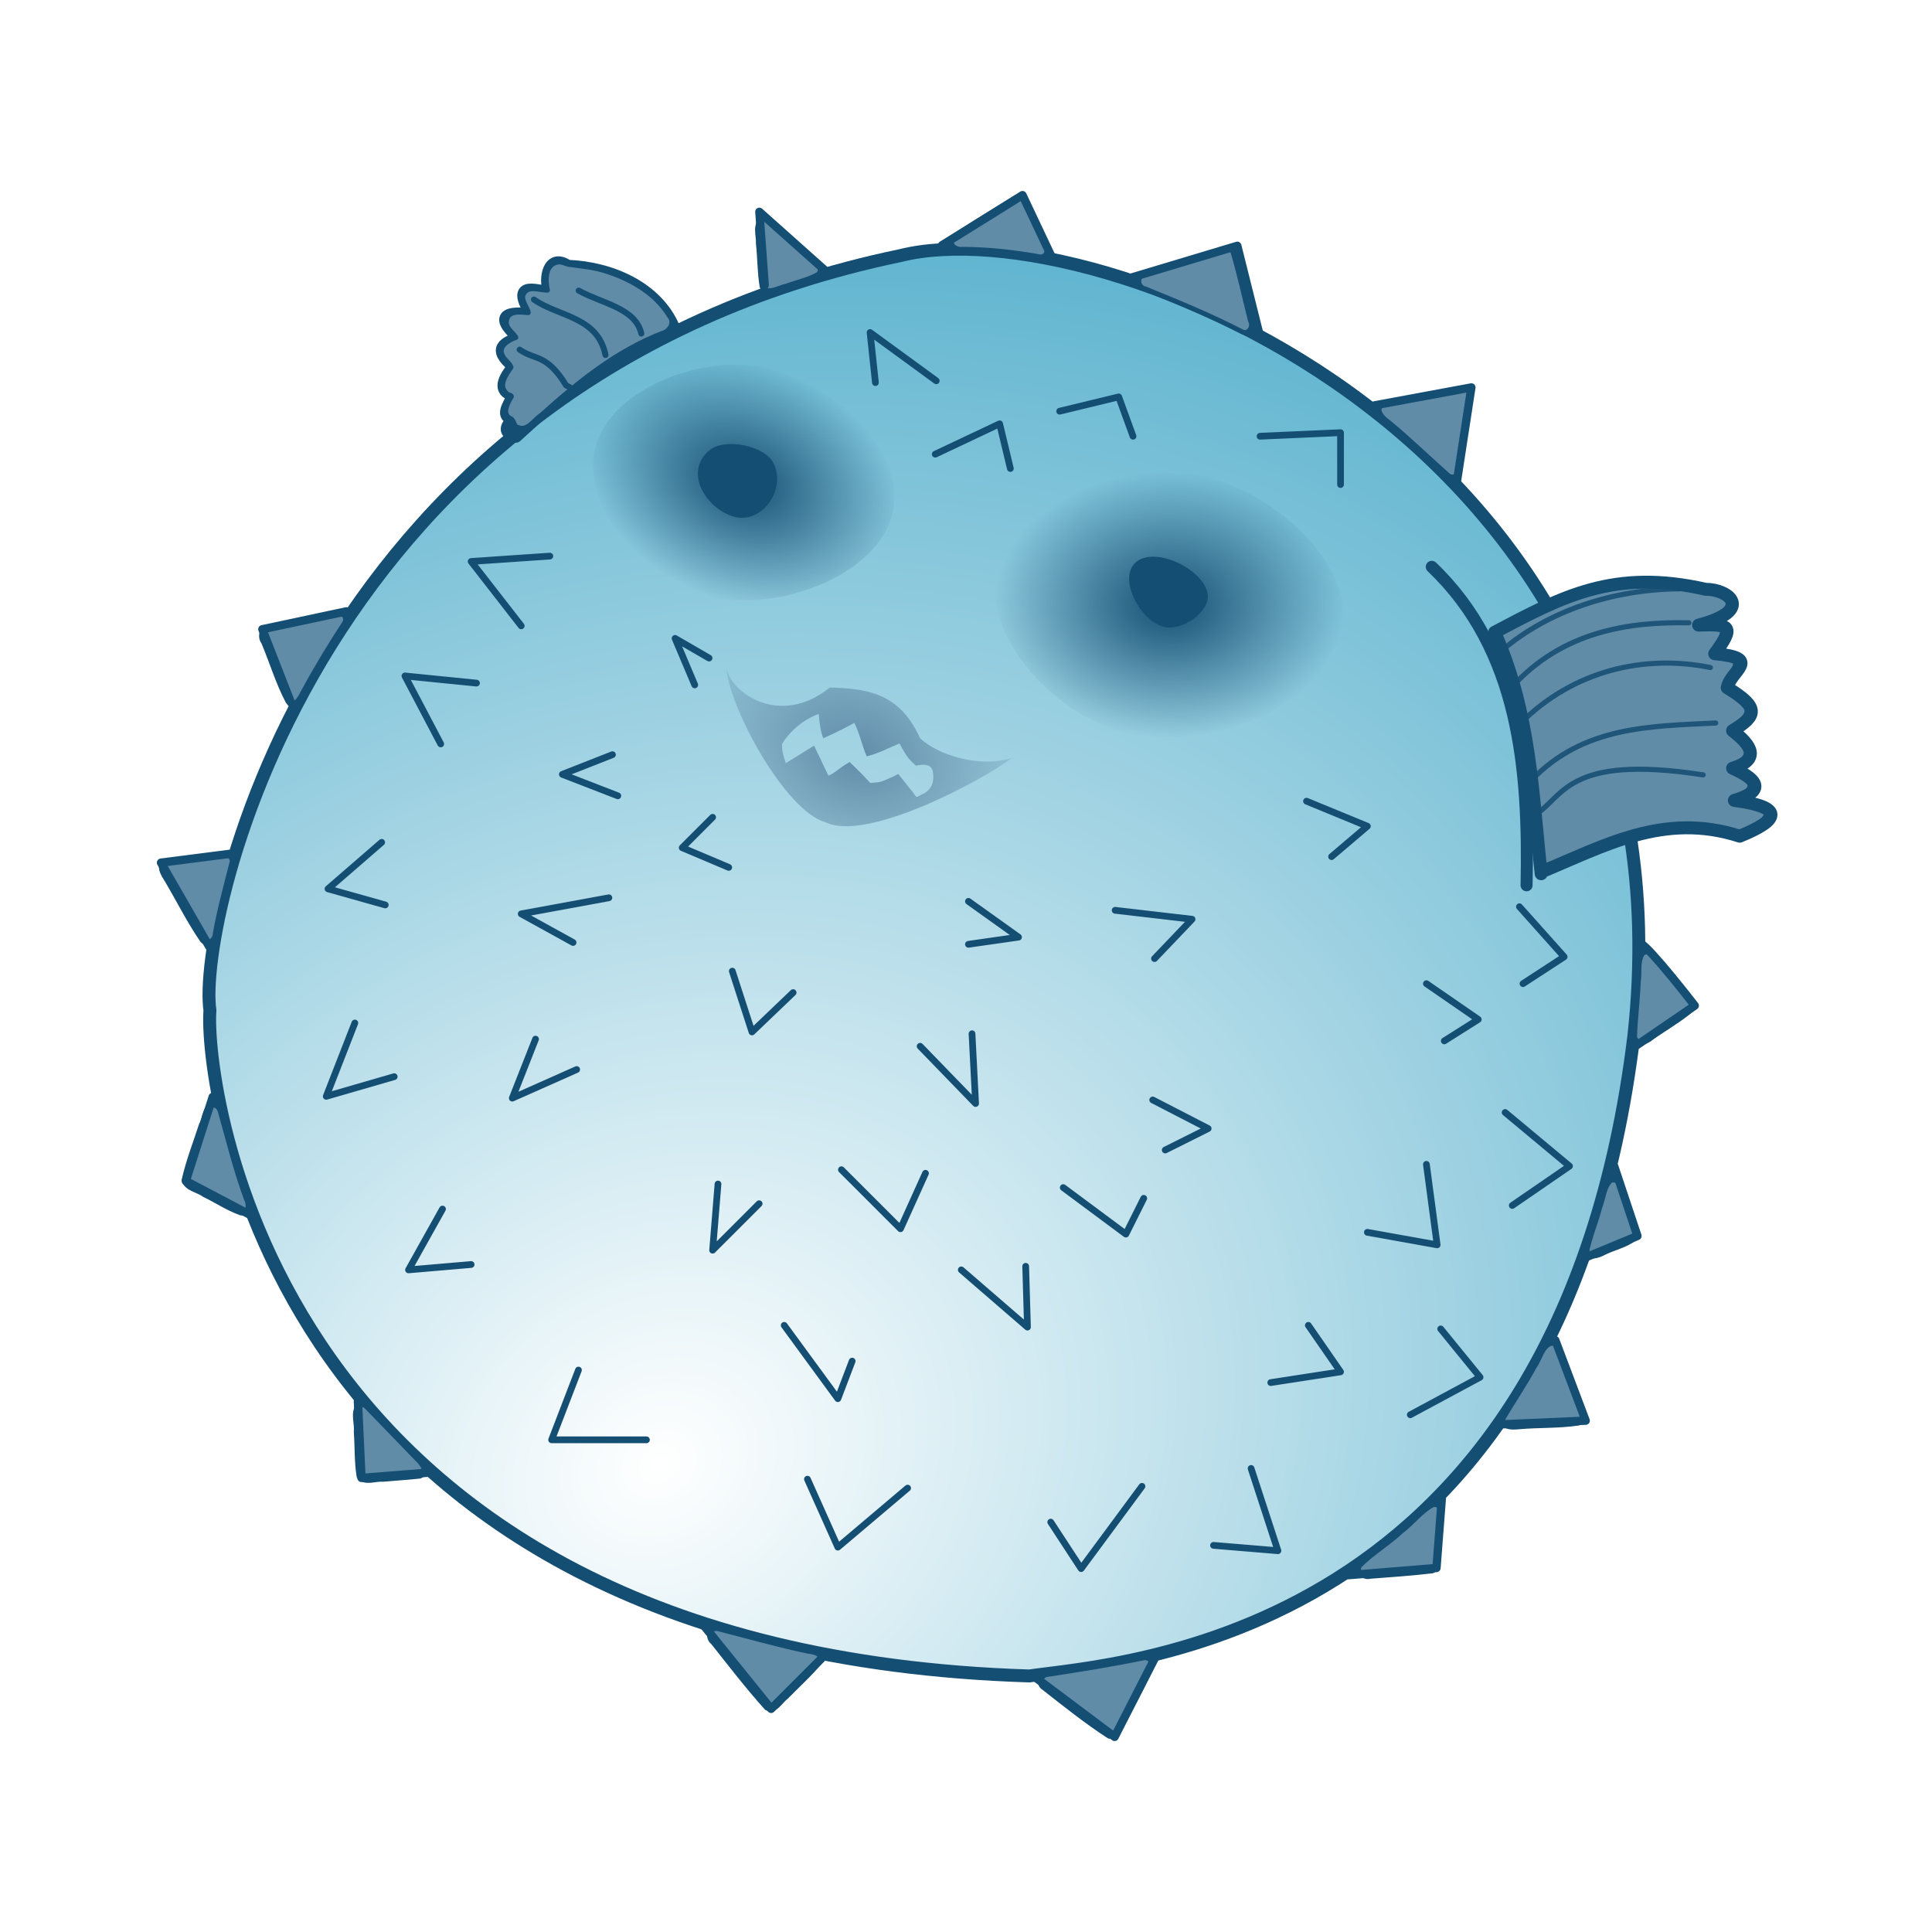 <svg:svg xmlns:dc="http://purl.org/dc/elements/1.1/" xmlns:ns1="http://sodipodi.sourceforge.net/DTD/sodipodi-0.dtd" xmlns:ns2="http://www.inkscape.org/namespaces/inkscape" xmlns:ns4="http://creativecommons.org/ns#" xmlns:rdf="http://www.w3.org/1999/02/22-rdf-syntax-ns#" xmlns:svg="http://www.w3.org/2000/svg" height="1090.957" id="svg3793" version="1.1" viewBox="-88.555 -107.847 1090.957 1090.957" width="1090.957" ns1:docname="kugelfisch.svg" ns2:version="0.47 r22583">
  <svg:defs id="defs3795">
    <svg:filter color-interpolation-filters="sRGB" id="filter4629" ns2:collect="always">
      <svg:feGaussianBlur id="feGaussianBlur4631" stdDeviation="3.678" ns2:collect="always" />
    </svg:filter>
    <svg:filter color-interpolation-filters="sRGB" height="1.671" id="filter4797" width="1.46" x="-.23" y="-.336" ns2:collect="always">
      <svg:feGaussianBlur id="feGaussianBlur4799" stdDeviation="3.389" ns2:collect="always" />
    </svg:filter>
    <svg:radialGradient cx="281.85" cy="751.84" gradientTransform="matrix(1.83 -1.07 .897 1.534 -871.72 -69.019)" gradientUnits="userSpaceOnUse" id="radialGradient4807" r="407.35" ns2:collect="always">
      <svg:stop id="stop4803" offset="0" style="stop-color:#ffffff" />
      <svg:stop id="stop4805" offset="1" style="stop-color:#50adcb" />
    </svg:radialGradient>
    <svg:radialGradient cx="606.41" cy="297.48" gradientTransform="matrix(1 6.9731e-7 -5.3074e-7 .761 -0 71.06)" gradientUnits="userSpaceOnUse" id="radialGradient4815" r="98.987" ns2:collect="always">
      <svg:stop id="stop4811" offset="0" style="stop-color:#154e73" />
      <svg:stop id="stop4813" offset="1" style="stop-color:#154e73;stop-opacity:0" />
    </svg:radialGradient>
    <svg:radialGradient cx="366.06" cy="228.38" gradientTransform="matrix(.994 .417 -.303 .723 71.373 -89.321)" gradientUnits="userSpaceOnUse" id="radialGradient4823" r="85.629" ns2:collect="always">
      <svg:stop id="stop4819" offset="0" style="stop-color:#154e73" />
      <svg:stop id="stop4821" offset="1" style="stop-color:#154e73;stop-opacity:0" />
    </svg:radialGradient>
    <svg:filter color-interpolation-filters="sRGB" id="filter4889" ns2:collect="always">
      <svg:feGaussianBlur id="feGaussianBlur4891" stdDeviation="3.035" ns2:collect="always" />
    </svg:filter>
    <svg:filter color-interpolation-filters="sRGB" id="filter4909" ns2:collect="always">
      <svg:feGaussianBlur id="feGaussianBlur4911" stdDeviation="3.467" ns2:collect="always" />
    </svg:filter>
    <svg:filter color-interpolation-filters="sRGB" id="filter4921" ns2:collect="always">
      <svg:feGaussianBlur id="feGaussianBlur4923" stdDeviation="0.875" ns2:collect="always" />
    </svg:filter>
    <svg:filter color-interpolation-filters="sRGB" id="filter4941" ns2:collect="always">
      <svg:feGaussianBlur id="feGaussianBlur4943" stdDeviation="0.924" ns2:collect="always" />
    </svg:filter>
    <svg:filter color-interpolation-filters="sRGB" id="filter4998" ns2:collect="always">
      <svg:feGaussianBlur id="feGaussianBlur5000" stdDeviation="1.05" ns2:collect="always" />
    </svg:filter>
    <svg:filter color-interpolation-filters="sRGB" id="filter5067" ns2:collect="always">
      <svg:feGaussianBlur id="feGaussianBlur5069" stdDeviation="1.988" ns2:collect="always" />
    </svg:filter>
    <svg:radialGradient cx="430.13" cy="381.51" gradientTransform="matrix(2.204 .871 -.651 1.647 -269.72 -621.29)" gradientUnits="userSpaceOnUse" id="radialGradient5287" r="52.441" ns2:collect="always">
      <svg:stop id="stop5283" offset="0" style="stop-color:#618ca8" />
      <svg:stop id="stop5285" offset="1" style="stop-color:#618ca8;stop-opacity:0" />
    </svg:radialGradient>
    <svg:filter color-interpolation-filters="sRGB" id="filter5301" ns2:collect="always">
      <svg:feGaussianBlur id="feGaussianBlur5303" stdDeviation="1.423" ns2:collect="always" />
    </svg:filter>
  </svg:defs>
  <ns1:namedview bordercolor="#666666" borderopacity="1.0" id="base" pagecolor="#ffffff" showgrid="false" ns2:current-layer="layer1" ns2:cx="437.35048" ns2:cy="800.4758" ns2:document-units="px" ns2:pageopacity="0.0" ns2:pageshadow="2" ns2:window-height="951" ns2:window-maximized="1" ns2:window-width="1280" ns2:window-x="-3" ns2:window-y="-3" ns2:zoom="0.35">
    <ns2:grid empspacing="5" enabled="true" id="grid4859" snapvisiblegridlinesonly="true" type="xygrid" visible="true" />
  </ns1:namedview>
  <svg:g id="layer1" transform="translate(392.56 287.52)" ns2:groupmode="layer" ns2:label="Ebene 1">
    <svg:path d="m454.57 100.23c111.13-27.885 451.04 105.01 414.16 440.42-41.58 342.92-292.16 354.35-341.43 361.64-432.22-13.62-465.82-338.63-462.65-375.78-7.465-50.37 59.12-357.4 389.92-426.28z" id="path3877" style="stroke-linejoin:round;stroke:#154e73;stroke-linecap:round;stroke-width:7.3;fill:url(#radialGradient4807)" transform="translate(-427.21 -351.28)" ns1:nodetypes="ccccc" />
    <svg:path d="m327.37-75.286c49.42 47.095 54.878 114.08 53.538 179.81" id="path3879" style="stroke-linejoin:round;filter:url(#filter5067);stroke:#154e73;stroke-linecap:round;stroke-width:6.8;fill:none" ns1:nodetypes="cc" />
    <svg:path d="m326.28 140.63c-9.664-22.231-35.176-33.42-59.599-34.345-10.525-7.164-13.213 6.892-10.275 14.438-4.546 1.111-23.105-7.907-9.928 12.836-3.558 0.056-26.668-3.901-7.071 13.132-7.837 2.905-15.647 5.82-3.03 16.162-7.882 9.328-7.353 14.451 0 16.162-3.2 5.978-7.801 12.655 0 13.132-7.295 7.183-2.773 8.458 1.01 10.102 25.126-22.542 47.364-46.368 88.893-61.619z" id="path4438" style="stroke-linejoin:round;stroke:#154e73;stroke-linecap:round;stroke-width:7.3;fill:none" transform="translate(-427.21 -351.28)" ns1:nodetypes="cccccccccc" />
    <svg:path d="m136.75 302.05c-12.99 2.018-25.88 5.001-38.683 7.991-4.145 0.567-5.566 5.338-3.08 8.604 4.664 11.134 8.137 22.905 13.794 33.539 4.992 3.398 7.239-3.558 9.286-6.897 7.074-13.055 14.802-25.719 22.879-38.058 1.194-2.732-1.283-5.726-4.196-5.179z" id="path5037" style="stroke-linejoin:round;color:#000000;stroke:#154e73;stroke-linecap:round;stroke-width:2.714;fill:#618ca8" transform="translate(-427.21 -351.28)" />
    <svg:path d="m211.17-254.72c-15.478 4.919-31.302 8.902-46.585 14.353-4.128 1.503-3.101 7.489 1.116 8.147 18.297 7.457 36.639 14.974 54.263 24.04 3.864 2.182 6.964-2.772 5.011-6.096-3.242-12.83-6.079-25.871-9.781-38.517-0.555-1.629-2.493-2.18-4.025-1.927z" id="path5015" style="stroke-linejoin:round;color:#000000;stroke:#154e73;stroke-linecap:round;stroke-width:2.714;fill:#618ca8" />
    <svg:g id="g4945" style="stroke-linejoin:round;filter:url(#filter4998);stroke:#154e73;stroke-linecap:round;stroke-width:3.8">
      <svg:path d="m440.43 171.95-3.03-28.284 37.376 27.274" id="path4454" style="stroke-linejoin:round;stroke:#154e73;stroke-linecap:round;stroke-width:3.8;fill:none" transform="translate(-427.21 -351.28)" />
      <svg:path d="m544.47 188.11 33.335-8.081 8.081 22.223" id="path4456" style="stroke-linejoin:round;stroke:#154e73;stroke-linecap:round;stroke-width:3.8;fill:none" transform="translate(-427.21 -351.28)" />
      <svg:path d="m657.61 202.25 45.457-2.02v29.294" id="path4458" style="stroke-linejoin:round;stroke:#154e73;stroke-linecap:round;stroke-width:3.8;fill:none" transform="translate(-427.21 -351.28)" />
      <svg:path d="m46.987-138.89 36.365-17.173 6.061 25.254" id="path4460" style="stroke-linejoin:round;stroke:#154e73;stroke-linecap:round;stroke-width:3.8;fill:none" />
      <svg:path d="m346.48 327.51-19.193-11.112 11.112 26.264" id="path4462" style="stroke-linejoin:round;stroke:#154e73;stroke-linecap:round;stroke-width:3.8;fill:none" transform="translate(-427.21 -351.28)" />
      <svg:path d="m256.58 269.93-44.447 3.03 28.284 36.365" id="path4464" style="stroke-linejoin:round;stroke:#154e73;stroke-linecap:round;stroke-width:3.8;fill:none" transform="translate(-427.21 -351.28)" />
      <svg:path d="m215.16 341.65-40.406-4.041 20.203 38.386" id="path4466" style="stroke-linejoin:round;stroke:#154e73;stroke-linecap:round;stroke-width:3.8;fill:none" transform="translate(-427.21 -351.28)" />
      <svg:path d="m161.62 431.56-30.305 26.264 32.325 9.091" id="path4472" style="stroke-linejoin:round;stroke:#154e73;stroke-linecap:round;stroke-width:3.8;fill:none" transform="translate(-427.21 -351.28)" />
      <svg:path d="m291.93 382.06-28.284 11.112 31.315 12.122" id="path4474" style="stroke-linejoin:round;stroke:#154e73;stroke-linecap:round;stroke-width:3.8;fill:none" transform="translate(-427.21 -351.28)" />
      <svg:path d="m348.5 417.42-17.173 17.173 26.264 11.112" id="path4476" style="stroke-linejoin:round;stroke:#154e73;stroke-linecap:round;stroke-width:3.8;fill:none" transform="translate(-427.21 -351.28)" />
      <svg:path d="m289.91 462.87-49.497 9.091 29.294 16.162" id="path4478" style="stroke-linejoin:round;stroke:#154e73;stroke-linecap:round;stroke-width:3.8;fill:none" transform="translate(-427.21 -351.28)" />
      <svg:path d="m575.79 469.94 43.437 5.051-21.213 22.223" id="path4480" style="stroke-linejoin:round;stroke:#154e73;stroke-linecap:round;stroke-width:3.8;fill:none" transform="translate(-427.21 -351.28)" />
      <svg:path d="m683.87 408.32 34.345 14.142-20.203 17.173" id="path4482" style="stroke-linejoin:round;stroke:#154e73;stroke-linecap:round;stroke-width:3.8;fill:none" transform="translate(-427.21 -351.28)" />
      <svg:path d="m804.08 467.92 25.254 28.284-23.234 15.152" id="path4484" style="stroke-linejoin:round;stroke:#154e73;stroke-linecap:round;stroke-width:3.8;fill:none" transform="translate(-427.21 -351.28)" />
      <svg:path d="m751.55 511.36 29.294 20.203-19.193 12.122" id="path4488" style="stroke-linejoin:round;stroke:#154e73;stroke-linecap:round;stroke-width:3.8;fill:none" transform="translate(-427.21 -351.28)" />
      <svg:path d="m597 577.02 31.315 16.162-24.244 12.122" id="path4490" style="stroke-linejoin:round;stroke:#154e73;stroke-linecap:round;stroke-width:3.8;fill:none" transform="translate(-427.21 -351.28)" />
      <svg:path d="m492.95 464.89 28.284 20.203-28.284 4.041" id="path4492" style="stroke-linejoin:round;stroke:#154e73;stroke-linecap:round;stroke-width:3.8;fill:none" transform="translate(-427.21 -351.28)" />
      <svg:path d="m359.61 504.29 11.112 34.345 23.234-22.223" id="path4494" style="stroke-linejoin:round;stroke:#154e73;stroke-linecap:round;stroke-width:3.8;fill:none" transform="translate(-427.21 -351.28)" />
      <svg:path d="m465.68 546.72 31.315 32.325-2.02-39.396" id="path4496" style="stroke-linejoin:round;stroke:#154e73;stroke-linecap:round;stroke-width:3.8;fill:none" transform="translate(-427.21 -351.28)" />
      <svg:path d="m146.47 533.58-16.162 41.416 38.386-11.112" id="path4498" style="stroke-linejoin:round;stroke:#154e73;stroke-linecap:round;stroke-width:3.8;fill:none" transform="translate(-427.21 -351.28)" />
      <svg:path d="m248.5 542.68-13.132 33.335 36.365-16.162" id="path4500" style="stroke-linejoin:round;stroke:#154e73;stroke-linecap:round;stroke-width:3.8;fill:none" transform="translate(-427.21 -351.28)" />
      <svg:path d="m351.53 624.5-3.03 37.376 26.264-26.264" id="path4502" style="stroke-linejoin:round;stroke:#154e73;stroke-linecap:round;stroke-width:3.8;fill:none" transform="translate(-427.21 -351.28)" />
      <svg:path d="m421.23 616.42 33.335 33.335 14.142-31.315" id="path4504" style="stroke-linejoin:round;stroke:#154e73;stroke-linecap:round;stroke-width:3.8;fill:none" transform="translate(-427.21 -351.28)" />
      <svg:path d="m488.91 672.98 37.376 32.325-1.01-34.345" id="path4506" style="stroke-linejoin:round;stroke:#154e73;stroke-linecap:round;stroke-width:3.8;fill:none" transform="translate(-427.21 -351.28)" />
      <svg:path d="m546.49 626.52 35.355 26.264 10.102-20.203" id="path4508" style="stroke-linejoin:round;stroke:#154e73;stroke-linecap:round;stroke-width:3.8;fill:none" transform="translate(-427.21 -351.28)" />
      <svg:path d="m751.55 613.39 6.061 45.457-39.396-7.071" id="path4510" style="stroke-linejoin:round;stroke:#154e73;stroke-linecap:round;stroke-width:3.8;fill:none" transform="translate(-427.21 -351.28)" />
      <svg:path d="m796 584.09 36.365 30.305-32.325 22.223" id="path4512" style="stroke-linejoin:round;stroke:#154e73;stroke-linecap:round;stroke-width:3.8;fill:none" transform="translate(-427.21 -351.28)" />
      <svg:path d="m759.63 706.32 22.223 27.274-39.396 21.213" id="path4518" style="stroke-linejoin:round;stroke:#154e73;stroke-linecap:round;stroke-width:3.8;fill:none" transform="translate(-427.21 -351.28)" />
      <svg:path d="m684.88 704.3 18.183 26.264-39.396 6.061" id="path4520" style="stroke-linejoin:round;stroke:#154e73;stroke-linecap:round;stroke-width:3.8;fill:none" transform="translate(-427.21 -351.28)" />
      <svg:path d="m652.56 785.11 15.152 46.467-36.365-3.03" id="path4522" style="stroke-linejoin:round;stroke:#154e73;stroke-linecap:round;stroke-width:3.8;fill:none" transform="translate(-427.21 -351.28)" />
      <svg:path d="m590.94 795.21-34.35 46.47-17.17-26.26" id="path4524" style="stroke-linejoin:round;stroke:#154e73;stroke-linecap:round;stroke-width:3.8;fill:none" transform="translate(-427.21 -351.28)" />
      <svg:path d="m458.61 796.22-39.396 33.335-17.173-38.386" id="path4526" style="stroke-linejoin:round;stroke:#154e73;stroke-linecap:round;stroke-width:3.8;fill:none" transform="translate(-427.21 -351.28)" />
      <svg:path d="m388.91 704.3 30.305 41.416 8.081-21.213" id="path4528" style="stroke-linejoin:round;stroke:#154e73;stroke-linecap:round;stroke-width:3.8;fill:none" transform="translate(-427.21 -351.28)" />
      <svg:path d="m272.74 729.55-15.152 39.396h53.538" id="path4530" style="stroke-linejoin:round;stroke:#154e73;stroke-linecap:round;stroke-width:3.8;fill:none" transform="translate(-427.21 -351.28)" />
      <svg:path d="m195.97 638.64-19.193 34.345 35.355-3.03" id="path4532" style="stroke-linejoin:round;stroke:#154e73;stroke-linecap:round;stroke-width:3.8;fill:none" transform="translate(-427.21 -351.28)" />
    </svg:g>
    <svg:path d="m281.83 210.33c-7.402 34.662 32.086 75.074 66.67 82.833 36.883 8.275 95.148-12.329 102.03-49.497 6.718-36.308-39.387-74.468-75.761-80.812-34.269-5.977-85.669 13.458-92.934 47.477z" id="path4544" style="filter:url(#filter4889);fill:url(#radialGradient4823)" transform="translate(-427.21 -351.28)" ns1:nodetypes="caaaa" />
    <svg:path d="m624.27 224.48c38.787 7.83 87.534 49.076 79.802 87.883-8.8 44.169-78.383 67.872-122.23 57.579-38.038-8.93-81.757-53.909-72.731-91.924 9.779-41.186 73.663-61.914 115.16-53.538z" id="path4546" style="filter:url(#filter4909);fill:url(#radialGradient4815)" transform="translate(-427.21 -351.28)" ns1:nodetypes="caaaa" />
    <svg:path d="m346.48 210.33c8.758-7.526 31.451-2.725 36.365 7.071 7.514 14.979-6.697 34.688-22.223 30.305-15.519-4.381-28.707-24.859-14.142-37.376z" id="path4548" style="filter:url(#filter4941);fill:#154e73" transform="translate(-427.21 -351.28)" ns1:nodetypes="csss" />
    <svg:path d="m162.64-77.725c-9.504 9.062 2.448 33.041 15.152 36.366 9.514 2.49 24.321-8.409 23.234-18.183-1.566-14.071-28.139-27.953-38.386-18.183z" id="path4550" style="filter:url(#filter4921);fill:#154e73" transform="matrix(1.062 0 0 1 -12.6 0)" ns1:nodetypes="caaa" />
    <svg:path d="m261.1 103.92c-7.161 1.138-7.217 10.257-5.848 15.848-4.604 0.198-11.13-3.144-13.705 2.522-1.262 3.646 2.61 7.513 2.88 10.201-4.212-0.316-11.335-1.476-12.277 4.349-0.931 4.124 3.67 6.827 5.291 9.624-4.228 1.461-10.571 5.175-7.455 10.446 0.987 2.438 4.192 4.214 4.688 6.429-2.862 4.07-7.463 10.446-2.455 14.754 0.825 1.116 3.91 0.759 2.13 2.611-1.966 3.51-4.91 9.327 0.176 11.627 2.029 0.97 1.559 4.692 4.381 5.01 5.321 2.034 8.862-4.503 12.942-7.079 20.449-18.4 42.267-36.072 68.16-46.12 4.315-1.068 7.377-6.225 4.018-9.911-7.823-12.786-21.513-20.616-35.446-25.089-6.98-2.336-14.318-2.934-21.518-3.929-1.944-0.586-3.858-1.563-5.96-1.295z" id="path5007" style="stroke-linejoin:round;color:#000000;stroke:#154e73;stroke-linecap:round;stroke-width:2.714;fill:#618ca8" transform="translate(-427.21 -351.28)" />
    <svg:path d="m70.928 438.43c-10.342 0.974-20.737 2.389-31.049 3.929-5.119 1.884-1.599 7.259 0.284 10.221 6.762 11.394 12.695 23.368 20.185 34.288 2.955 3.267 7.427-0.275 7.299-3.951 2.441-13.654 6.176-27.113 9.576-40.58-0.001-3.274-3.588-4.398-6.295-3.906z" id="path5035" style="stroke-linejoin:round;color:#000000;stroke:#154e73;stroke-linecap:round;stroke-width:2.714;fill:#618ca8" transform="translate(-427.21 -351.28)" />
    <svg:path d="m66.486 579.95c-4.922 0.642-4.627 7.543-6.696 11.116-3.356 10.389-7.404 20.563-9.755 31.228 1.292 4.919 7.779 5.52 11.435 8.28 6.912 3.296 13.478 7.77 20.663 10.274 4.56 0.8 4.742-5.063 3.081-7.884-6-16.141-10.041-32.861-14.732-49.397-0.482-1.888-1.919-3.617-3.995-3.616z" id="path5033" style="stroke-linejoin:round;color:#000000;stroke:#154e73;stroke-linecap:round;stroke-width:2.714;fill:#618ca8" transform="translate(-427.21 -351.28)" />
    <svg:path d="m377.06 79.949c-5.171 1.989-2.519 8.985-2.751 13.344 0.883 8.157 0.765 16.535 2.126 24.58 3.391 4.785 9.623 0.27 13.916-0.466 5.992-2.241 12.532-3.51 18.048-6.766 3.192-4.949-3.764-7.827-6.384-11.004-7.707-6.508-14.72-14.081-23.103-19.665-0.612-0.156-1.238-0.122-1.853-0.022z" id="path5011" style="stroke-linejoin:round;color:#000000;stroke:#154e73;stroke-linecap:round;stroke-width:2.714;fill:#618ca8" transform="translate(-427.21 -351.28)" />
    <svg:path d="m519.88 67.36c-11.771 7.434-24.224 14.539-35.603 22.768-2.989 3.967 1.564 7.082 5.491 6.54 14.762 0.03 29.394 1.762 43.906 4.33 4.465-0.167 4.42-5.702 2.366-8.482-3.949-8.162-7.183-16.845-12.344-24.33-1.116-1.177-2.367-0.852-3.817-0.826z" id="path5013" style="stroke-linejoin:round;color:#000000;stroke:#154e73;stroke-linecap:round;stroke-width:2.714;fill:#618ca8" transform="translate(-427.21 -351.28)" />
    <svg:path d="m772.52 175.17c-15.312 2.514-30.654 5.25-45.737 8.839-4.639 3.068 0.025 8.092 3.127 10.099 11.73 9.591 22.552 20.207 33.838 30.191 3.034 2.614 7.259-0.558 6.763-4.152 1.956-13.839 4.485-27.611 6.049-41.496-0.284-2.049-1.912-3.693-4.04-3.482z" id="path5017" style="stroke-linejoin:round;color:#000000;stroke:#154e73;stroke-linecap:round;stroke-width:2.714;fill:#618ca8" transform="translate(-427.21 -351.28)" />
    <svg:path d="m873.72 494.15c-3.183 4.619-1.564 10.93-2.498 16.226-0.389 10.406-1.789 20.818-2.1 31.184 1.436 4.803 7.075 2.639 9.62 0.24 7.643-5.359 16.006-10.055 22.979-16.153 2.033-4.497-4.058-7.62-5.969-11.23-5.828-6.888-11.194-14.297-17.768-20.469-1.41-1.024-2.832-0.428-4.263 0.201z" id="path5019" style="stroke-linejoin:round;color:#000000;stroke:#154e73;stroke-linecap:round;stroke-width:2.714;fill:#618ca8" transform="translate(-427.21 -351.28)" />
    <svg:path d="m855.64 622.47c-3.992 3.708-4.067 9.96-6.074 14.814-2.113 8.291-5.505 16.215-7.341 24.561 0.787 5.263 6.472 3.056 9.56 1.448 5.712-2.846 12.477-4.177 17.471-8.167 1.553-5.38-2.072-10.747-3.171-15.955-2.253-5.455-2.993-11.919-6.896-16.456-0.971-0.482-2.529-0.685-3.549-0.246z" id="path5021" style="stroke-linejoin:round;color:#000000;stroke:#154e73;stroke-linecap:round;stroke-width:2.714;fill:#618ca8" transform="translate(-427.21 -351.28)" />
    <svg:path d="m821.63 714.53c-5.144 2.176-5.927 8.868-9.097 12.984-5.365 10.163-12.017 19.584-17.733 29.538-0.69 5.241 5.432 4.922 8.929 4.576 11.191-1 22.594-0.428 33.661-2.12 5.325-2.046 1.384-8.166 0.292-11.765-4.223-10.727-7.558-21.962-12.748-32.23-0.859-0.84-2.133-1.164-3.304-0.982z" id="path5023" style="stroke-linejoin:round;color:#000000;stroke:#154e73;stroke-linecap:round;stroke-width:2.714;fill:#618ca8" transform="translate(-427.21 -351.28)" />
    <svg:path d="m755.38 805.55c-6.931 3.581-11.624 10.295-17.86 14.934-7.473 7.063-16.571 12.278-23.77 19.62-1.997 3.483 2.544 6.942 6.094 5.938 11.719-0.895 23.467-1.704 35.134-3.08 4.818-2.344 2.55-8.86 3.603-13.366 0.256-6.922 1.356-13.852 1.464-20.741-0.356-2.148-2.507-3.705-4.665-3.304z" id="path5025" style="stroke-linejoin:round;color:#000000;stroke:#154e73;stroke-linecap:round;stroke-width:2.714;fill:#618ca8" transform="translate(-427.21 -351.28)" />
    <svg:path d="m591.83 892.11c-17.864 3.655-35.866 6.532-53.884 9.286-3.954 0.046-6.127 5.454-2.366 7.612 11.931 9.383 23.985 19.001 36.763 27.299 5.434 1.069 6.325-6.126 8.83-9.363 5.189-10.196 10.96-20.118 15.366-30.659 0.387-2.635-2.175-4.774-4.71-4.174z" id="path5027" style="stroke-linejoin:round;color:#000000;stroke:#154e73;stroke-linecap:round;stroke-width:2.714;fill:#618ca8" transform="translate(-427.21 -351.28)" />
    <svg:path d="m350.23 875.53c-4.173 0.161-4.501 5.635-1.562 7.723 9.911 12.537 19.702 25.221 30.357 37.098 4.892 2.388 7.673-3.959 11.066-6.306 6.422-6.593 13.369-12.781 19.18-19.899 1.658-4.466-3.79-5.5-6.964-5.826-17.185-3.597-34.109-8.494-51.138-12.79l-0.29-0.022-0.647 0.022z" id="path5029" style="stroke-linejoin:round;color:#000000;stroke:#154e73;stroke-linecap:round;stroke-width:2.714;fill:#618ca8" transform="translate(-427.21 -351.28)" />
    <svg:path d="m148.13 749.9c-2.803 4.283-0.379 9.871-0.885 14.687 0.614 8.345 0.237 16.886 1.6 25.112 3.188 4.072 9.075 1.17 13.413 1.574 7.003-0.646 14.051-1.035 21.029-1.82 4.744-2.396 1.045-7.174-1.555-9.566-9.695-9.973-19.317-19.969-28.98-29.943-1.431-1.235-3.087-0.847-4.62-0.045z" id="path5031" style="stroke-linejoin:round;color:#000000;stroke:#154e73;stroke-linecap:round;stroke-width:2.714;fill:#618ca8" transform="translate(-427.21 -351.28)" />
    <svg:path d="m443-66.966c-27.99 0.281-53.654 12.965-77.634 26.138-4.438 1.933-2.586 7.028-0.826 10.223 11.972 31.198 16.637 64.658 19.665 97.902 1.101 8.087 1.015 16.41 2.991 24.33 2.673 5.025 8.839 0.057 12.852-1.146 25.848-10.627 53.183-22.778 81.835-18.474 6.442 0.497 12.585 3.494 18.996 3.259 4.955-3.222 12.469-4.516 14.933-10.469 0.319-5.458-6.614-5.683-10.424-6.942-2.935-0.8-6.329-0.922-9.018-1.987 3.857-2.118 11.194-3.34 10.246-9.286-1.512-4.962-8.168-5.967-11.094-8.973 3.929-2.078 10.841-4.697 8.705-10.424-1.683-4.376-6.725-7.219-8.616-10.893 3.514-3.397 10.231-6.201 9.375-12.031-2.249-5.719-8.709-8.156-12.723-12.098 0.638-5.364 6.867-8.83 6.272-14.353-2.367-4.932-9.724-2.648-13.125-5.045 1.569-4.432 6.822-8.089 5.424-13.17-3.356-4.168-9.575-1.812-14.196-2.812 5.901-2.744 13.786-3.842 17.411-9.866 1.74-5.887-5.533-8.288-9.933-9.219-13.454-3.087-27.289-4.923-41.116-4.665z" id="path5265" style="stroke-linejoin:round;color:#000000;stroke:#154e73;stroke-linecap:round;stroke-width:1.939;fill:#618ca8" />
    <svg:path d="m362.88-38.344c38.403-20.297 67.437-36.006 119.2-24.244 12.693-0.139 28.145 11.698-4.041 20.203 18.183-0.673 20.54 0.673 9.091 16.162 27.354 2.506 9.025 9.361 7.071 19.193 18.334 11.18 17.004 15.756 3.03 24.244 7.172 5.724 18.519 15.489 0 21.213 16.672 7.422 16.662 13.454 1.01 18.183 28.462 3.845 25.692 10.977 3.03 20.203-42.992-13.859-76.864 5.724-112.13 20.203v1.01c-4.96-45.456-5.99-90.913-26.26-136.37z" id="path3881" style="stroke-linejoin:round;stroke:#154e73;stroke-linecap:round;stroke-width:7.3;fill:none" ns1:nodetypes="cccccccccccc" />
    <svg:g id="g4588" transform="translate(.714 -.714)">
      <svg:g id="g4572" style="stroke-linejoin:round;stroke:#154e73;stroke-linecap:round;stroke-width:4.7">
        <svg:path d="m-50.009-233.63-3.03-41.416 37.376 33.335" id="path4446" style="stroke-linejoin:round;stroke:#154e73;stroke-linecap:round;stroke-width:4.7;fill:none" ns1:nodetypes="ccc" />
        <svg:path d="m50.098-256.18 45.457-28.284 17.173 36.365" id="path4448" style="stroke-linejoin:round;stroke:#154e73;stroke-linecap:round;stroke-width:4.7;fill:none" ns1:nodetypes="ccc" />
        <svg:path d="m156.24-237.68 60.609-18.183 12.122 48.487" id="path4450" style="stroke-linejoin:round;stroke:#154e73;stroke-linecap:round;stroke-width:4.7;fill:none" ns1:nodetypes="ccc" />
        <svg:path d="m294.48-165.78 54.548-10.102-8.081 52.528" id="path4452" style="stroke-linejoin:round;stroke:#154e73;stroke-linecap:round;stroke-width:4.7;fill:none" ns1:nodetypes="ccc" />
        <svg:path d="m-286.21-49.44-47.477 10.102 16.162 41.416" id="path4468" style="stroke-linejoin:round;stroke:#154e73;stroke-linecap:round;stroke-width:4.7;fill:none" />
        <svg:path d="m-351.52 87.42-39.396 5.051 27.274 47.477" id="path4470" style="stroke-linejoin:round;stroke:#154e73;stroke-linecap:round;stroke-width:4.7;fill:none" ns1:nodetypes="ccc" />
        <svg:path d="m444.43 137.89c5.803 3.026 30.736 35.315 30.736 35.315l-32.499 22.193" id="path4486" style="stroke-linejoin:round;stroke:#154e73;stroke-linecap:round;stroke-width:4.7;fill:none" ns1:nodetypes="ccc" />
        <svg:path d="m429.67 263.88 13.132 39.396-29.294 12.122" id="path4514" style="stroke-linejoin:round;stroke:#154e73;stroke-linecap:round;stroke-width:4.7;fill:none" ns1:nodetypes="ccc" />
        <svg:path d="m396.41 362.11 17.173 45.457-46.467 2.02" id="path4516" style="stroke-linejoin:round;stroke:#154e73;stroke-linecap:round;stroke-width:4.7;fill:none" />
        <svg:path d="m-361.73 224.73-15.152 47.477 36.365 19.193" id="path4534" style="stroke-linejoin:round;stroke:#154e73;stroke-linecap:round;stroke-width:4.7;fill:none" />
        <svg:path d="m147.48 747.74 2.02 43.437 38.386-3.03" id="path4536" style="stroke-linejoin:round;stroke:#154e73;stroke-linecap:round;stroke-width:4.7;fill:none" transform="translate(-427.21 -351.28)" ns1:nodetypes="ccc" />
        <svg:path d="m-84.773 522.83 38.386 47.477 28.284-28.284" id="path4538" style="stroke-linejoin:round;stroke:#154e73;stroke-linecap:round;stroke-width:4.7;fill:none" ns1:nodetypes="ccc" />
        <svg:path d="m103.12 552.78 44.447 33.335 23.234-45.457" id="path4540" style="stroke-linejoin:round;stroke:#154e73;stroke-linecap:round;stroke-width:4.7;fill:none" ns1:nodetypes="ccc" />
        <svg:path d="m279.82 494.79 49.497-4.041 3.03-39.396" id="path4542" style="stroke-linejoin:round;stroke:#154e73;stroke-linecap:round;stroke-width:4.7;fill:none" />
      </svg:g>
      <svg:g id="g4610" style="opacity:.883;stroke-linejoin:round;filter:url(#filter4629);stroke:#154e73;stroke-linecap:round;stroke-width:2.9">
        <svg:g id="g5039" transform="translate(146)">
          <svg:path d="m225.84-6.596c28.59-31.72 66.468-37.085 100.01-36.365" id="path4554" style="stroke-linejoin:round;stroke:#154e73;stroke-linecap:round;stroke-width:2.9;fill:none" ns1:nodetypes="cc" />
          <svg:path d="m230.89 13.608c29.833-29.638 69.656-38.901 107.08-31.315" id="path4556" style="stroke-linejoin:round;stroke:#154e73;stroke-linecap:round;stroke-width:2.9;fill:none" ns1:nodetypes="cc" />
          <svg:path d="m236.95 45.932c29.28-30.565 66.93-30.48 104.04-32.324" id="path4558" style="stroke-linejoin:round;stroke:#154e73;stroke-linecap:round;stroke-width:2.9;fill:none" ns1:nodetypes="cc" />
          <svg:path d="m237.96 66.135c17.45-9.966 17.56-35.286 95.96-23.233" id="path4560" style="stroke-linejoin:round;stroke:#154e73;stroke-linecap:round;stroke-width:2.9;fill:none" ns1:nodetypes="cc" />
          <svg:path d="m220.79-27.809c25.382-21.46 61.43-34.118 100.01-34.345" id="path4562" style="stroke-linejoin:round;stroke:#154e73;stroke-linecap:round;stroke-width:2.9;fill:none" ns1:nodetypes="cc" />
        </svg:g>
      </svg:g>
    </svg:g>
    <svg:path d="m-154.35-231.27c12.927 7.225 32.09 9.773 35.355 24.244m-60.609-19.193c13.98 9.799 35.983 9.569 40.406 31.315m-48.487-3.03c8.622 6.07 15.254 2.19 26.264 20.203l2.02 1.01" id="path4568" style="stroke-linejoin:round;filter:url(#filter4797);stroke:#154e73;stroke-linecap:round;stroke-width:3.4;fill:none" />
    <svg:path d="m412.08 420.16c-22.721-6.413-54.442-65.072-55.823-87.142 2.448 14.171 30.377 33.771 58.349 11.154 25.829 0.373 40.661 6.002 51.069 28.634 8.892 8.559 32.263 17.214 51.893 11.101-17.911 13.511-82.89 47.725-105.49 36.253zm54.383-15.533c4.344-1.815 6.666-5.194 6.666-9.703 0-5.361-1.28-8.438-9.842-6.653-4.862-4.342-5.432-5.724-9.278-12.54-5.129 2.163-12.235 5.759-18.497 7.286-2.517-5.771-4.044-13.061-6.98-18.892-5.852 3.029-7.899 4.366-17.565 8.66-1.469-3.635-2.176-8.478-2.547-13.759-8.792 3.21-16.356 9.82-20.635 16.87-0.316 1.298 0.007 4.3 0.716 6.672l1.29 4.312 15.982-9.921 8.101 16.936c4.113-1.573 5.93-4.388 12.034-7.653 7.137 6.904 7.857 7.685 11.572 11.794 5.583-0.404 5.877-0.541 8.404-1.612 6.214-2.634 3.929-1.659 7.425-3.485 3.753 4.612 4.571 5.914 8.29 10.327 2.253 3.49 1.839 2.938 4.863 1.361v-0z" id="path5271" style="color:#000000;filter:url(#filter5301);fill:url(#radialGradient5287)" transform="translate(-427.21 -351.28)" ns1:nodetypes="cccccccscccccccccccccscccc" />
  </svg:g>
</svg:svg>